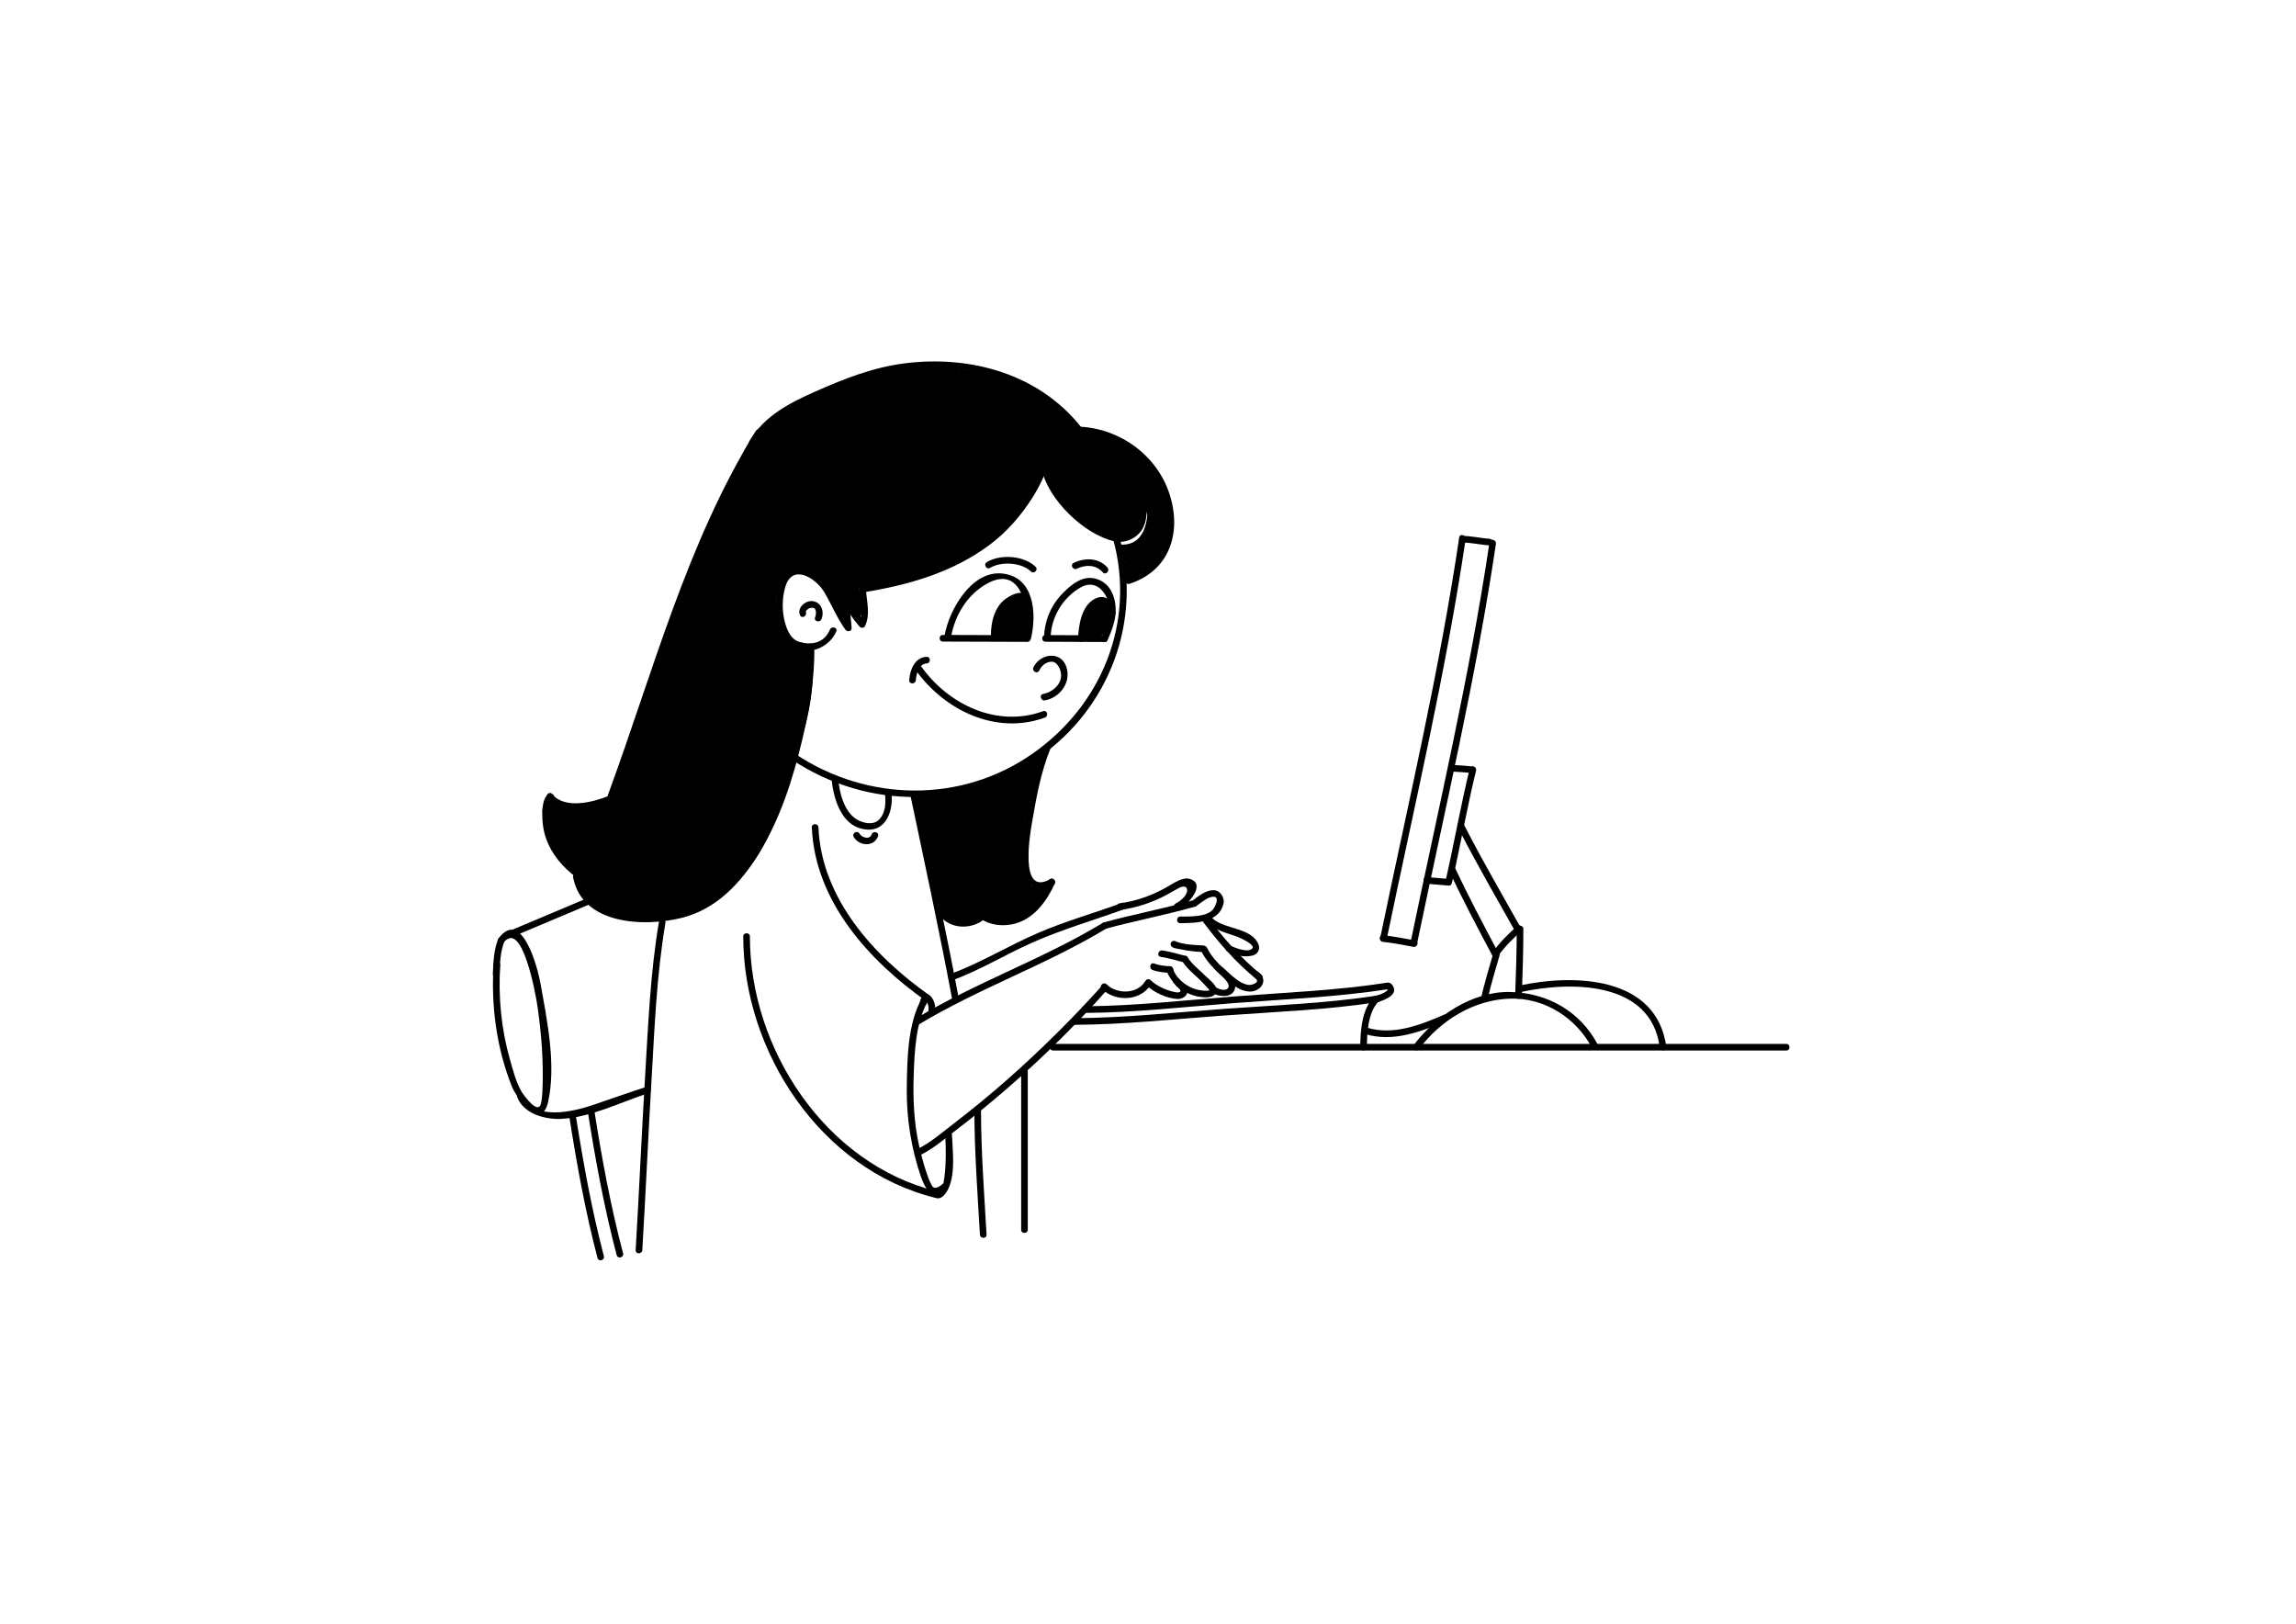 <?xml version="1.0" encoding="utf-8"?>
<!-- Generator: Adobe Illustrator 15.1.0, SVG Export Plug-In . SVG Version: 6.00 Build 0)  -->
<!DOCTYPE svg PUBLIC "-//W3C//DTD SVG 1.1//EN" "http://www.w3.org/Graphics/SVG/1.1/DTD/svg11.dtd">
<svg version="1.1" id="Layer_1" xmlns="http://www.w3.org/2000/svg" xmlns:xlink="http://www.w3.org/1999/xlink" x="0px" y="0px"
	 width="841.89px" height="595.28px" viewBox="0 0 841.89 595.28" enable-background="new 0 0 841.89 595.28" xml:space="preserve">
<g>
	<path d="M427.912,179.626c-5.816-12.705-19.605-21.123-33.23-22.566c-0.351-0.037-0.668-0.013-0.965,0.039
		c-0.043-0.122-0.069-0.24-0.122-0.363c-0.808-1.864-2.31-3.422-4.07-4.408c-0.694-0.528-1.458-0.989-2.325-1.384
		c-0.453-0.4-0.918-0.784-1.409-1.128c-3.063-4.173-5.616-8.086-11.265-10.241c-1.184-0.452-2.318-0.219-3.245,0.388
		c-2.668-1.277-5.534-2.172-8.485-2.794c-4.428-1.405-9.142-2.031-13.772-1.805c-3.371-0.794-6.87-1.236-10.767-1.263
		c-8.942-0.06-18.083,2.653-26.571,5.221c-7.801,2.361-15.723,5.437-22.245,10.414c-0.686,0.524-1.17,1.186-1.475,1.902
		c-1.047,0.621-2.082,1.257-3.104,1.91c-2.387,0.975-4.165,2.197-6.014,4.151c-0.461,0.488-0.751,1.038-0.925,1.609
		c-0.249,0.124-0.491,0.264-0.709,0.435c-3.709,2.447-6.084,9.535-7.478,12.691c-3.481,7.885-6.41,15.908-10.199,23.668
		c-3.637,7.448-7.1,14.96-9.574,22.884c-0.715,2.285-1.278,4.609-1.754,6.955c-1.9,4.029-3.343,8.336-4.88,12.413
		c-2.77,7.344-5.285,14.784-7.888,22.188c-3.73,10.614-8.293,21.137-10.508,32.183c-2.674,1.107-5.457,1.933-8.301,2.548
		c-1.574,0.342-8.997,1.476-9.859-0.169c-2.551-4.864-9.899-0.56-7.354,4.298c0.177,0.334,0.369,0.646,0.576,0.941
		c-0.592,1.115-0.715,2.492,0.034,3.924c3.133,5.982,6.861,11.414,12.159,15.521c-1.217,1.291-1.799,3.291-0.908,5.158
		c2.241,4.691,6.491,7.385,11.331,8.768c0.339,0.498,0.807,0.943,1.448,1.275c8.009,4.148,16.293,3.617,24.013,0.494
		c5.458-0.594,10.663-2.092,15.081-5.576c11.451-9.035,20.721-23.049,22.811-37.605c0.011-0.07,0.001-0.132,0.009-0.2
		c1.885-4.402,3.611-8.865,5.256-13.277c4.308-11.546,7.376-23.915,6.747-36.312c-0.062-1.223-0.621-2.214-1.417-2.932
		c0.229-1.88-0.636-3.749-3.026-4.113c-2.747-0.418-4.77-1.586-6.201-3.215c-1.86-3.228-2.328-8.239-2.723-11.353
		c0.133-1.203,0.35-2.4,0.653-3.555c1.074-4.067,3.42-7.185,7.837-7.359c4.358-0.172,9.071,2.955,10.604,7
		c0.393,1.031,1.049,1.749,1.823,2.217c0.089,0.833,0.437,1.771,1.115,2.843c0.209,0.333,0.476,0.56,0.769,0.702
		c0.21,0.888,0.514,1.751,0.851,2.542c0.716,1.675,3.525,0.82,3.401-0.921c-0.08-1.119,0.523-1.425,1.156-1.921
		c0.117,0.732,0.224,1.466,0.328,2.203c0.333,2.322,3.848,1.331,3.519-0.97c-0.375-2.631-0.789-5.231-1.594-7.762
		c0.27-0.164,0.538-0.35,0.803-0.539c2.898-0.157,5.745-0.618,8.539-1.311c6.287,0.773,12.426-2.14,18.183-4.448
		c5.957-2.39,11.385-5.742,16.36-9.722c4.006-2.082,7.646-4.847,10.96-8.052c2.844-2.749,5.168-6.096,7.135-9.507
		c1.91-3.311,3.039-7.29,5.943-9.902c0.204-0.184,0.366-0.377,0.521-0.571c0.175,1.43,0.646,2.781,1.334,4.054
		c0.725,2.164,1.57,4.116,2.335,5.572c2.556,4.859,8.013,8.458,12.453,11.402c5.123,3.398,11.676,5.814,17.413,2.593
		c1.777-0.999,2.115-2.792,1.522-4.29c0.813-0.915,1.223-2.165,0.764-3.329c-0.012-0.026-0.026-0.056-0.038-0.083
		c0.238-0.703,0.318-1.471,0.19-2.197c-0.005-0.017-0.011-0.035-0.013-0.052c0.319,0.67,0.606,1.37,0.844,2.114
		c0.152,0.483,0.261,0.961,0.346,1.438c-0.564,5.801-3.222,11.086-10.067,10.547c-1.566-0.124-1.556,2.31,0,2.433
		c0.121,0.009,0.232,0.007,0.351,0.014c-0.179,0.521-0.248,1.032-0.25,1.608c-0.002,0.354,0.15,0.634,0.369,0.839
		c0.011,0.023,0.014,0.053,0.027,0.074c0.002,0.033,0.008,0.066,0.008,0.1c0.035,0.768,0.64,1.155,1.237,1.169
		c-0.385,0.632-0.715,1.352-0.954,2.221c-1.252,4.544,5.789,6.471,7.037,1.939c0.084-0.304,0.154-0.501,0.217-0.656
		c1.58-0.606,2.765-1.625,3.994-2.753c2.5-2.298,4.355-5.942,5.662-9.001C430.744,191.886,430.496,185.273,427.912,179.626z"/>
	<g>
		<path d="M386.485,156.598c-3.161,6.594-4.314,13.969-7.703,20.614c-3.898,7.642-9.55,14.156-16.111,19.617
			c-13.019,10.839-30.217,15.321-46.59,17.959c-1.547,0.249-0.889,2.593,0.646,2.346c16.388-2.641,32.417-7.24,45.926-17.223
			c6.571-4.858,11.903-11.07,16.235-17.957c2.208-3.511,3.91-7.311,5.479-11.14c1.715-4.186,2.277-8.939,4.218-12.989
			C389.26,156.418,387.162,155.184,386.485,156.598L386.485,156.598z"/>
	</g>
	<g>
		<path d="M381.953,171.979c2.35,11.186,15.618,24.035,26.665,26.463c4.367,0.96,9.16-1.473,10.845-5.662
			c2.422-6.022-0.244-11.13-4.763-15.293c-1.15-1.062-2.876,0.655-1.721,1.72c4.773,4.4,7.86,11.203,1.158,16.114
			c-4.143,3.036-10.224-1.034-13.628-3.33c-6.583-4.44-14.537-12.695-16.211-20.658C383.976,169.798,381.631,170.45,381.953,171.979
			L381.953,171.979z"/>
	</g>
	<g>
		<path d="M388.417,159.348c16.129-3.061,31.713,6.426,37.718,21.45c5.078,12.695,1.014,26.466-12.619,30.892
			c-1.486,0.481-0.85,2.832,0.646,2.346c14.66-4.758,19.181-18.63,14.773-32.618c-5.418-17.186-23.664-27.736-41.166-24.416
			C386.229,157.294,386.884,159.638,388.417,159.348L388.417,159.348z"/>
	</g>
	<g>
		<path d="M315.107,216.157c0.218,3.998,1.775,8.304-0.035,12.158c0.637-0.082,1.273-0.165,1.909-0.247
			c-1.473-1.559-2.797-6.957-5.948-6.09c-2.988,0.822-1.252,6.287-1.197,8.269c0.755-0.206,1.512-0.409,2.267-0.615
			c-4.891-6.829-7.253-17.928-15.711-21.26c-6.679-2.63-10.699,4.152-11.54,9.594c-0.959,6.215,0.104,13.951,5.016,18.272
			c5.634,4.953,14.199,1.385,16.784-4.756c0.608-1.445-1.749-2.069-2.347-0.646c-1.984,4.712-6.247,5.71-10.721,4.671
			c-3.788-0.88-5.297-5.106-6.021-8.389c-0.853-3.867-0.721-8.102,0.374-11.892c2.548-8.83,11.267-3.292,14.331,1.905
			c2.708,4.591,4.588,9.338,7.734,13.729c0.66,0.92,2.304,0.689,2.267-0.613c-0.048-1.718-0.352-3.417-0.433-5.136
			c0.03,0.65,2.708,3.919,3.425,4.678c0.506,0.535,1.579,0.46,1.911-0.246c2.066-4.397,0.622-8.741,0.367-13.386
			C317.455,214.596,315.021,214.588,315.107,216.157L315.107,216.157z"/>
	</g>
	<g>
		<path d="M295.473,224.336c-0.13-0.276,0.573-0.899,0.759-1.038c0.501-0.375,1.085-0.504,1.699-0.491
			c1.668,0.037,1.321,2.581,0.945,3.531c-0.576,1.46,1.777,2.088,2.346,0.646c1.118-2.828-0.038-6.227-3.291-6.609
			c-2.625-0.309-5.812,2.523-4.558,5.19C294.039,226.983,296.136,225.747,295.473,224.336L295.473,224.336z"/>
	</g>
	<g>
		<path d="M210.135,321.598c3.361,17.572,26.158,18.238,39.637,14.957c12.871-3.133,21.859-12.803,28.562-23.742
			c7.757-12.66,12.439-27.256,15.826-41.625c2.598-11.021,4.663-22.676,4.409-34.044c-0.034-1.566-2.467-1.57-2.433,0
			c0.484,21.718-5.819,45.208-14.805,64.796c-4.978,10.852-11.855,21.602-22.094,28.133c-6.432,4.104-14.584,5.553-22.071,5.871
			c-9.733,0.414-22.614-4.172-24.685-14.992C212.186,319.412,209.841,320.064,210.135,321.598L210.135,321.598z"/>
	</g>
	<g>
		<path d="M201.369,291.03c-3.158,1.416-2.65,9.304-2.184,12.204c0.989,6.154,4.137,11.195,8.599,15.463
			c8.75,8.363,22.767,12.352,34.461,9.021c1.506-0.428,0.864-2.775-0.646-2.346c-10.037,2.857-20.674-0.186-29.087-5.959
			c-4.601-3.154-8.208-7.697-10.101-12.938c-0.888-2.461-1.046-5.082-0.952-7.67c0.012-0.367,0.504-5.39,1.139-5.676
			C204.024,292.49,202.787,290.395,201.369,291.03L201.369,291.03z"/>
	</g>
	<g>
		<path d="M200.732,292.843c4.616,5.703,13.742,4.064,19.91,2.378c7.897-2.159,15.43-6.913,20.735-13.124
			c1.013-1.185-0.699-2.914-1.72-1.719c-4.406,5.157-10.036,8.766-16.275,11.335c-5.696,2.346-16.285,5.145-20.93-0.591
			C201.465,289.904,199.755,291.636,200.732,292.843L200.732,292.843z"/>
	</g>
	<g>
		<path d="M277.16,157.966c-25.444,41.191-37.67,88.439-54.252,133.487c-0.544,1.476,1.808,2.106,2.345,0.647
			c16.512-44.855,28.676-91.894,54.008-132.906C280.088,157.856,277.982,156.635,277.16,157.966L277.16,157.966z"/>
	</g>
	<g>
		<path d="M276.903,162.92c5.322-8.944,14.265-13.282,23.434-17.344c9.749-4.319,19.304-7.919,29.859-9.706
			c23.708-4.012,49.201,3.17,64.502,22.42c0.976,1.228,2.685-0.505,1.72-1.72c-15.531-19.542-40.576-26.399-64.598-23.377
			c-11.586,1.458-22.131,5.591-32.71,10.281c-9.603,4.258-18.762,8.896-24.306,18.216
			C273.999,163.043,276.103,164.266,276.903,162.92L276.903,162.92z"/>
	</g>
	<g>
		<path d="M382.707,274.111c-4.588,11.396-6.76,24.171-8.078,36.375c-0.793,7.35,1.826,19.559,11.683,13.914
			c1.36-0.779,0.135-2.879-1.228-2.1c-11.796,6.754-7.174-17.828-6.527-21.557c1.538-8.858,3.124-17.609,6.496-25.987
			C385.638,273.3,383.285,272.674,382.707,274.111L382.707,274.111z"/>
	</g>
	<g>
		<path d="M353.823,322.473c-1.72,8.42,4.219,16.314,13.06,16.705c9.915,0.438,16.026-6.857,19.861-15.213
			c0.65-1.416-1.447-2.652-2.1-1.229c-2.568,5.594-5.935,10.865-11.845,13.316c-8.545,3.547-18.52-3.682-16.631-12.934
			C356.482,321.59,354.138,320.936,353.823,322.473L353.823,322.473z"/>
	</g>
	<g>
		<path d="M342.876,331.938c2.583,10.33,17.209,10.08,21.228,0.9c0.624-1.422-1.471-2.664-2.1-1.229
			c-3.138,7.166-14.671,8.129-16.784-0.318C344.84,329.771,342.494,330.416,342.876,331.938L342.876,331.938z"/>
	</g>
	<g>
		<path d="M408.15,197.642c8.354,30.3-4.077,60.893-29.583,78.69c-26.172,18.263-60.316,17.623-86.673,0.267
			c-1.315-0.867-2.532,1.241-1.229,2.1c27.818,18.319,62.945,18.006,90.299-1.082c25.913-18.083,37.938-50.136,29.53-80.621
			C410.079,195.485,407.732,196.127,408.15,197.642L408.15,197.642z"/>
	</g>
	<g>
		<path d="M333.829,291.621c5.305,25.094,10.697,50.172,15.442,75.379c0.289,1.541,2.634,0.887,2.346-0.646
			c-4.745-25.207-10.138-50.283-15.442-75.379C335.851,289.439,333.505,290.091,333.829,291.621L333.829,291.621z"/>
	</g>
	<g>
		<path d="M304.907,285.542c0.609,6.431,3.069,15.704,10.093,18.002c8.96,2.932,12.693-5.045,11.91-12.814
			c-0.156-1.546-2.591-1.561-2.433,0c0.342,3.398,0.392,7.083-2.126,9.732c-2.145,2.252-5.913,1.303-8.17-0.045
			c-4.741-2.833-6.361-9.83-6.84-14.875C307.194,283.995,304.759,283.98,304.907,285.542L304.907,285.542z"/>
	</g>
	<g>
		<path d="M313.044,306.836c1.99,3.42,7.488,3.789,8.912-0.291c0.52-1.484-1.832-2.117-2.345-0.645
			c-0.731,2.09-3.605,1.189-4.467-0.293C314.356,304.252,312.253,305.479,313.044,306.836L313.044,306.836z"/>
	</g>
	<g>
		<path d="M241.66,337.711c-3.221,18.863-3.994,38.238-5.141,57.309c-1.268,21.092-2.175,42.197-3.434,63.287
			c-0.094,1.566,2.339,1.559,2.433,0c1.226-20.527,2.129-41.07,3.334-61.596c1.14-19.408,1.876-39.16,5.154-58.354
			C244.269,336.824,241.924,336.168,241.66,337.711L241.66,337.711z"/>
	</g>
	<g>
		<path d="M337.98,366.076c-5.16,9.209-5.326,22.082-5.484,32.377c-0.174,11.258,1.587,22.547,5.27,33.184
			c0.873,2.525,4.486,10.674,8.368,6.559c4.666-4.949,3.182-16.006,2.918-22.252c-0.065-1.562-2.498-1.568-2.433,0
			c0.246,5.777,0.386,12.123-0.672,17.828c-2.329,2.184-3.842,2.273-4.54,0.27c-0.722-1.271-1.185-2.727-1.663-4.105
			c-1.14-3.291-2.005-6.666-2.77-10.062c-1.894-8.441-2.23-17.188-1.938-25.801c0.29-8.561,0.769-19.137,5.042-26.77
			C340.85,365.934,338.747,364.707,337.98,366.076L337.98,366.076z"/>
	</g>
	<g>
		<path d="M339.747,367.67c0.069-0.277,0.154-0.562,0.235-0.721c0.161-0.303-0.141,0.123,0.059-0.092
			c-0.137,0.092-0.152,0.105-0.045,0.039c-0.102,0.062-0.213,0.094-0.334,0.09c0.197-0.02-0.193-0.061-0.249-0.084
			c0.059,0.025,0.273,0.184,0.042,0.004c0.078,0.061,0.146,0.133,0.213,0.205c0.087,0.105,0.09,0.107,0.015,0.006
			c0.044,0.066,0.087,0.131,0.128,0.195c0.532,0.809,0.793,1.988,0.631,2.752c-0.326,1.531,2.02,2.182,2.345,0.646
			c0.393-1.834-0.173-3.906-1.399-5.32c-0.542-0.625-1.447-1.023-2.261-0.75c-1.031,0.348-1.485,1.406-1.725,2.383
			C337.027,368.547,339.373,369.191,339.747,367.67L339.747,367.67z"/>
	</g>
	<g>
		<path d="M336.807,375.645c22.151-13.371,46.79-21.873,68.929-35.275c1.34-0.811,0.119-2.914-1.227-2.102
			c-22.14,13.4-46.78,21.904-68.931,35.277C334.238,374.355,335.46,376.461,336.807,375.645L336.807,375.645z"/>
	</g>
	<g>
		<path d="M337.82,423.287c4.626-2.336,8.798-5.971,12.891-9.082c6.55-4.982,12.894-10.229,19.115-15.615
			c12.813-11.094,24.848-23.084,36.157-35.705c1.043-1.164-0.672-2.891-1.721-1.719c-10.826,12.078-22.335,23.484-34.48,34.236
			c-6.561,5.809-13.354,11.354-20.299,16.699c-4.065,3.131-8.275,6.752-12.892,9.086
			C335.191,421.895,336.423,423.992,337.82,423.287L337.82,423.287z"/>
	</g>
	<g>
		<path d="M404.009,362.58c4.962,4.709,13.726,4.549,17.774-1.26c0.9-1.291-1.21-2.504-2.101-1.227
			c-3.145,4.512-10.198,4.33-13.955,0.768C404.592,359.781,402.869,361.5,404.009,362.58L404.009,362.58z"/>
	</g>
	<g>
		<path d="M405.446,340.49c10.787-2.941,21.917-5.025,32.742-8.107c1.506-0.428,0.865-2.775-0.646-2.346
			c-10.832,3.086-21.941,5.162-32.741,8.107C403.287,338.559,403.93,340.906,405.446,340.49L405.446,340.49z"/>
	</g>
	<g>
		<path d="M438.705,332.133c1.158-0.867,2.305-1.725,3.547-2.469c0.721-0.432,1.516-0.777,2.354-0.887
			c2.939-0.383,1.021,3.695,0.119,4.703c-2.508,2.803-8.529,2.502-11.928,2.543c-1.568,0.021-1.57,2.455,0,2.434
			c5.748-0.074,14.166-0.168,15.836-7.121c0.518-2.146-1.156-4.902-3.477-4.975c-2.965-0.09-5.436,1.99-7.678,3.67
			C436.24,330.961,437.451,333.076,438.705,332.133L438.705,332.133z"/>
	</g>
	<g>
		<path d="M349.237,359.398c9.877-3.635,19.141-9.277,28.756-13.592c11.065-4.965,22.659-8.301,34.041-12.41
			c1.464-0.529,0.833-2.881-0.645-2.344c-10.126,3.652-20.488,6.596-30.401,10.828c-10.91,4.654-21.292,11.086-32.396,15.172
			C347.131,357.588,347.761,359.939,349.237,359.398L349.237,359.398z"/>
	</g>
	<g>
		<path d="M411.122,333.549c5.846-0.814,11.207-2.643,16.429-5.359c1.633-0.852,3.176-1.852,4.818-2.688
			c3.102-1.576,3.727,1.061,1.924,3.219c-0.857,1.029-1.916,1.881-3.125,2.453c-1.42,0.666-0.184,2.766,1.229,2.1
			c3.121-1.469,10.229-9.322,3.723-11.088c-2.449-0.666-5.736,1.557-7.693,2.701c-5.619,3.287-11.505,5.418-17.951,6.316
			C408.927,331.418,409.588,333.762,411.122,333.549L411.122,333.549z"/>
	</g>
	<g>
		<path d="M442.549,338.1c2.867,2.982,7.279,3.918,11.035,5.281c0.795,0.293,6.768,2.906,5.643,4.281
			c-1.471,1.805-6.361-0.156-7.887-0.877c-1.41-0.668-2.645,1.43-1.229,2.098c2.832,1.344,5.939,2.166,9.061,1.459
			c1.941-0.438,3.018-2.199,2.291-4.059c-2.518-6.443-12.873-5.416-17.195-9.904C443.18,335.25,441.459,336.973,442.549,338.1
			L442.549,338.1z"/>
	</g>
	<g>
		<path d="M440.676,337.385c5.959,7.928,12.375,15.465,20.146,21.697c1.211,0.973,2.943-0.734,1.719-1.719
			c-7.602-6.102-13.932-13.447-19.766-21.207C441.846,334.92,439.732,336.129,440.676,337.385L440.676,337.385z"/>
	</g>
	<g>
		<path d="M459.955,358.311c2.664,1.848-0.881,2.734-1.584,2.791c-0.695,0.053-1.359-0.174-2.004-0.381
			c-1.438-0.461-2.779-1.5-3.945-2.42c-1.754-1.385-3.248-3.08-5.061-4.385c-1.277-0.92-2.488,1.191-1.229,2.1
			c3.697,2.662,6.496,6.781,11.336,7.455c4.637,0.643,8.178-4.166,3.717-7.26C459.891,355.316,458.678,357.426,459.955,358.311
			L459.955,358.311z"/>
	</g>
	<g>
		<path d="M429.291,346.436c0.375,1.311,2.311,1.297,3.4,1.541c2.795,0.629,5.658,0.953,8.518,1.074
			c1.568,0.066,1.562-2.367,0-2.432c-3.293-0.141-7.297-0.297-10.393-1.578c0.283,0.281,0.566,0.564,0.85,0.848
			c-0.008-0.035-0.02-0.066-0.029-0.1C431.207,344.283,428.857,344.924,429.291,346.436L429.291,346.436z"/>
	</g>
	<g>
		<path d="M440.539,348.754c1.412,3.088,4.113,5.926,6.555,8.254c0.943,0.895,4.893,4.078,2.891,5.533
			c-1.18,0.859-3.432-0.072-4.48-0.73c-1.334-0.836-2.553,1.271-1.229,2.1c2.98,1.871,8.729,2.107,8.688-2.658
			c-0.021-2.373-2.609-4.504-4.148-5.967c-2.299-2.186-4.854-4.871-6.174-7.76C441.986,346.1,439.891,347.338,440.539,348.754
			L440.539,348.754z"/>
	</g>
	<g>
		<path d="M425.574,350.787c2.828,0.428,5.559,1.26,8.322,1.973c1.52,0.391,2.164-1.957,0.645-2.346
			c-2.762-0.713-5.492-1.547-8.322-1.971C424.688,348.213,424.025,350.555,425.574,350.787L425.574,350.787z"/>
	</g>
	<g>
		<path d="M433.428,352.201c1.82,3.223,5.387,5.641,7.852,8.363c0.211,0.232,2.312,2.447,2.23,2.479
			c-0.996,0.357-2.367,0.148-3.387,0.002c-2.969-0.424-5.953-2.164-7.951-4.332c-1.066-1.154-2.783,0.57-1.721,1.719
			c2.404,2.611,5.945,4.52,9.48,5.023c2.082,0.299,5.176,0.568,6.117-1.779c0.826-2.055-3.02-4.84-4.23-6.08
			c-2.002-2.049-4.869-4.109-6.291-6.623C434.758,349.605,432.654,350.832,433.428,352.201L433.428,352.201z"/>
	</g>
	<g>
		<path d="M422.588,355.592c2.09,0.816,4.322,0.914,6.533,1.135c1.561,0.158,1.545-2.275,0-2.432
			c-2.006-0.203-3.988-0.307-5.887-1.049C421.77,352.676,421.143,355.027,422.588,355.592L422.588,355.592z"/>
	</g>
	<g>
		<path d="M427.67,355.66c0.744,2.182,2.082,3.961,3.557,5.705c0.354,0.42,2.438,1.918,1.285,2.348
			c-0.709,0.264-1.602,0.035-2.303-0.123c-2.76-0.615-6.268-2.246-8.312-4.266c-1.116-1.105-2.839,0.615-1.72,1.719
			c2.772,2.738,7.643,5,11.518,5.197c1.732,0.09,3.75-1.008,3.75-2.947c0-1.182-0.898-2.102-1.682-2.861
			c-1.58-1.533-3.027-3.307-3.75-5.418C429.51,353.537,427.16,354.17,427.67,355.66L427.67,355.66z"/>
	</g>
	<g>
		<path d="M297.673,303.332c1.144,26.998,20.827,48.764,41.852,63.635c1.285,0.91,2.498-1.201,1.229-2.102
			c-20.282-14.344-39.545-35.463-40.648-61.533C300.04,301.771,297.606,301.764,297.673,303.332L297.673,303.332z"/>
	</g>
	<g>
		<path d="M272.533,343.324c-0.008,42.174,28.369,85.42,70.331,95.789c1.522,0.379,2.169-1.969,0.646-2.344
			c-40.925-10.115-68.55-52.322-68.543-93.445C274.966,341.754,272.533,341.754,272.533,343.324L272.533,343.324z"/>
	</g>
	<g>
		<path d="M357.277,407.137c0.038,15.207,1.165,30.336,2.037,45.51c0.09,1.559,2.522,1.568,2.433,0
			c-0.872-15.174-2-30.303-2.037-45.51C359.706,405.564,357.273,405.564,357.277,407.137L357.277,407.137z"/>
	</g>
	<g>
		<path d="M374.435,392.893c0,19.309,0,38.619,0,57.932c0,1.568,2.434,1.568,2.434,0c0-19.312,0-38.623,0-57.932
			C376.868,391.322,374.435,391.322,374.435,392.893L374.435,392.893z"/>
	</g>
	<g>
		<path d="M386.167,385.137c89.609,0,179.218,0,268.826,0c1.568,0,1.568-2.434,0-2.434c-89.607,0-179.217,0-268.826,0
			C384.598,382.703,384.598,385.137,386.167,385.137L386.167,385.137z"/>
	</g>
	<g>
		<path d="M520.361,384.533c7.885-10.488,20.137-18.068,33.447-18.42c12.654-0.332,24.16,7.078,29.957,18.084
			c0.729,1.391,2.83,0.16,2.102-1.227c-6.402-12.16-18.434-18.99-32.059-19.289c-14.002-0.307-27.436,8.838-35.545,19.623
			C517.318,384.561,519.432,385.771,520.361,384.533L520.361,384.533z"/>
	</g>
	<g>
		<path d="M547.535,349.537c-1.578,5.447-3.225,10.877-4.477,16.412c-0.348,1.527,1.998,2.176,2.344,0.646
			c1.254-5.535,2.9-10.961,4.479-16.412C550.32,348.676,547.973,348.033,547.535,349.537L547.535,349.537z"/>
	</g>
	<g>
		<path d="M549.455,350.324c2.375-3.4,5.412-6.264,8.477-9.029c1.166-1.055-0.561-2.77-1.719-1.721
			c-3.229,2.914-6.357,5.943-8.859,9.521C546.453,350.385,548.562,351.6,549.455,350.324L549.455,350.324z"/>
	</g>
	<g>
		<path d="M556.158,340.586c-0.018,8.148-0.266,16.291-0.582,24.432c-0.062,1.568,2.373,1.564,2.434,0
			c0.316-8.141,0.564-16.283,0.58-24.432C558.596,339.018,556.162,339.018,556.158,340.586L556.158,340.586z"/>
	</g>
	<g>
		<path d="M531.307,319.182c4.975,10.574,10.451,20.889,15.928,31.209c0.734,1.387,2.834,0.158,2.1-1.229
			c-5.477-10.32-10.951-20.635-15.928-31.209C532.738,316.535,530.641,317.77,531.307,319.182L531.307,319.182z"/>
	</g>
	<g>
		<path d="M534.916,303.959c6.535,12.811,13.793,25.217,20.818,37.758c0.766,1.369,2.867,0.143,2.1-1.229
			c-7.023-12.543-14.281-24.947-20.818-37.758C536.303,301.332,534.205,302.562,534.916,303.959L534.916,303.959z"/>
	</g>
	<g>
		<path d="M538.883,281.891c-3.287,13.5-5.682,27.208-8.754,40.755c-0.348,1.527,1.996,2.176,2.344,0.646
			c3.074-13.549,5.467-27.256,8.752-40.755C541.598,281.013,539.252,280.367,538.883,281.891L538.883,281.891z"/>
	</g>
	<g>
		<path d="M532.355,282.866c2.574,0.092,5.135,0.33,7.699,0.564c1.562,0.144,1.549-2.291,0-2.433
			c-2.564-0.234-5.125-0.472-7.699-0.564C530.787,280.377,530.791,282.81,532.355,282.866L532.355,282.866z"/>
	</g>
	<g>
		<path d="M523.168,323.984c2.672,0.227,5.346,0.463,8.016,0.686c1.564,0.133,1.551-2.301,0-2.432
			c-2.67-0.225-5.344-0.459-8.016-0.686C521.605,321.42,521.617,323.855,523.168,323.984L523.168,323.984z"/>
	</g>
	<g>
		<path d="M546.174,198.757c-7.266,49.034-18.746,97.487-28.799,145.991c-0.318,1.533,2.025,2.184,2.346,0.646
			c10.051-48.504,21.531-96.958,28.797-145.992C548.746,197.87,546.402,197.209,546.174,198.757L546.174,198.757z"/>
	</g>
	<g>
		<path d="M535.066,197.01c-7.266,49.033-18.746,97.487-28.797,145.992c-0.318,1.531,2.027,2.182,2.344,0.646
			c10.053-48.505,21.531-96.959,28.799-145.993C537.643,196.122,535.299,195.461,535.066,197.01L535.066,197.01z"/>
	</g>
	<g>
		<path d="M557.406,363.75c18.387-4.047,47.932-4.27,51.176,20.17c0.205,1.531,2.641,1.551,2.434,0
			c-3.479-26.205-33.994-26.975-54.258-22.516C555.227,361.74,555.877,364.086,557.406,363.75L557.406,363.75z"/>
	</g>
	<g>
		<path d="M500.408,379.041c10.336,3.252,20.932-0.863,30.416-4.965c1.436-0.623,0.195-2.721-1.229-2.102
			c-8.863,3.832-18.873,7.762-28.541,4.721C499.553,376.223,498.918,378.572,500.408,379.041L500.408,379.041z"/>
	</g>
	<g>
		<path d="M536.189,198.924c3.35-0.034,6.602,0.829,9.936,1.014c1.566,0.087,1.559-2.346,0-2.433
			c-3.334-0.185-6.584-1.048-9.936-1.014C534.621,196.508,534.619,198.94,536.189,198.924L536.189,198.924z"/>
	</g>
	<g>
		<path d="M507.062,345.299c3.793,0.381,7.461,1.172,11.205,1.834c1.533,0.273,2.191-2.07,0.646-2.344
			c-3.963-0.703-7.84-1.521-11.852-1.924C505.502,342.709,505.52,345.143,507.062,345.299L507.062,345.299z"/>
	</g>
	<g>
		<path d="M503.807,365.422c-4.457,4.48-4.998,12.535-5.033,18.498c-0.008,1.57,2.424,1.568,2.436,0
			c0.029-5.23,0.381-12.822,4.316-16.777C506.633,366.029,504.912,364.311,503.807,365.422L503.807,365.422z"/>
	</g>
	<g>
		<path d="M397.687,371.354c18.239-0.104,36.635-2.203,54.807-3.6c18.914-1.453,38.191-2.234,56.953-5.164
			c1.549-0.242,0.887-2.584-0.646-2.344c-18.543,2.893-37.613,3.631-56.307,5.074c-18.17,1.402-36.569,3.496-54.807,3.6
			C396.118,368.926,396.117,371.359,397.687,371.354L397.687,371.354z"/>
	</g>
	<g>
		<path d="M394.038,375.713c18.158-0.096,36.458-2.07,54.554-3.391c18.824-1.375,38.035-2.047,56.705-4.957
			c1.545-0.238,0.887-2.586-0.646-2.344c-18.451,2.877-37.455,3.504-56.059,4.867c-18.096,1.324-36.396,3.295-54.554,3.391
			C392.469,373.285,392.468,375.719,394.038,375.713L394.038,375.713z"/>
	</g>
	<g>
		<path d="M508.672,362.682c0.188,0.234,0.148,0.246,0.068,0.348c-0.348,0.443-0.869,0.713-1.357,0.969
			c-0.955,0.5-2.008,0.814-3.041,1.113c-1.506,0.43-0.863,2.777,0.646,2.344c2.678-0.766,8.354-2.869,5.402-6.492
			C509.398,359.744,507.689,361.477,508.672,362.682L508.672,362.682z"/>
	</g>
	<g>
		<path d="M180.992,353.746c-0.984,15.031,1.099,30.52,6.683,44.559c1.828,4.596,10.915,16.299,13.277,5.795
			c3.08-13.682-0.353-30.055-2.786-43.646c-1.002-5.602-6.743-27.578-15.271-16.545c-0.945,1.225,0.763,2.959,1.72,1.719
			c6.841-8.85,11.815,18.9,12.428,23.098c1.542,10.584,2.334,20.916,1.841,31.605c-0.063,1.42-0.205,2.811-0.519,4.201
			c-1.027,4.564-6.675-3.551-7.061-4.205c-2.057-3.51-3.114-7.666-4.229-11.549c-3.267-11.393-4.424-23.217-3.651-35.031
			C183.528,352.182,181.093,352.191,180.992,353.746L180.992,353.746z"/>
	</g>
	<g>
		<path d="M186.074,344.221c10.345-4.408,20.746-8.684,31.091-13.094c1.438-0.613,0.198-2.707-1.228-2.1
			c-10.346,4.41-20.746,8.686-31.092,13.092C183.406,342.734,184.647,344.828,186.074,344.221L186.074,344.221z"/>
	</g>
	<g>
		<path d="M189.688,402.309c2.346,5.979,9.968,8.102,15.776,7.895c10.917-0.395,22.051-6.119,32.327-9.434
			c1.487-0.48,0.852-2.83-0.646-2.346c-6.603,2.125-13.118,4.436-19.684,6.672c-6.922,2.357-21.707,6.053-25.428-3.434
			C191.467,400.221,189.113,400.848,189.688,402.309L189.688,402.309z"/>
	</g>
	<g>
		<path d="M182.582,344.443c-1.533,4.064-1.701,8.424-1.868,12.717c-0.06,1.568,2.374,1.562,2.434,0
			c0.157-4.092,0.319-8.197,1.781-12.07C185.484,343.619,183.132,342.992,182.582,344.443L182.582,344.443z"/>
	</g>
	<g>
		<path d="M208.672,408.867c2.763,17.646,5.887,35.025,10.415,52.316c0.397,1.518,2.744,0.875,2.345-0.646
			c-4.528-17.291-7.65-34.672-10.415-52.318C210.774,406.674,208.432,407.332,208.672,408.867L208.672,408.867z"/>
	</g>
	<g>
		<path d="M215.45,406.965c2.81,17.949,6.036,35.607,10.67,53.184c0.399,1.516,2.745,0.875,2.347-0.645
			c-4.634-17.58-7.861-35.234-10.669-53.186C217.555,404.771,215.21,405.43,215.45,406.965L215.45,406.965z"/>
	</g>
	<g>
		<path d="M335.732,245.628c10.553,14.732,29.384,23.999,47.413,17.45c1.462-0.532,0.831-2.883-0.646-2.347
			c-16.972,6.166-34.711-2.431-44.666-16.331C336.927,243.138,334.815,244.35,335.732,245.628L335.732,245.628z"/>
	</g>
	<g>
		<path d="M339.778,240.802c-4.35,0.185-6.158,4.814-6.392,8.571c-0.099,1.567,2.336,1.559,2.433,0
			c0.143-2.306,1.127-6.018,3.959-6.139C341.341,243.168,341.349,240.735,339.778,240.802L339.778,240.802z"/>
	</g>
	<g>
		<path d="M381.033,245.863c0.868-1.727,2.297-3.089,4.305-3.27c2.398-0.215,3.689,2.977,3.745,4.85
			c0.108,3.603-3.35,6.395-6.584,6.972c-1.543,0.275-0.888,2.619,0.646,2.346c5.275-0.94,9.312-6.065,8.1-11.445
			c-1.534-6.803-9.592-6.105-12.312-0.682C378.233,246.034,380.331,247.266,381.033,245.863L381.033,245.863z"/>
	</g>
	<g>
		<path d="M345.721,235.214c10.339,0.033,20.679,0.067,31.019,0.101c0-0.811,0-1.622,0-2.433c-0.304,0-0.608,0-0.912,0
			c-1.569,0-1.569,2.433,0,2.433c0.304,0,0.608,0,0.912,0c1.569,0,1.569-2.427,0-2.433c-10.339-0.034-20.679-0.067-31.019-0.102
			C344.151,232.776,344.151,235.209,345.721,235.214L345.721,235.214z"/>
	</g>
	<g>
		<path d="M383.329,235.265c7.231,0.034,14.463,0.067,21.694,0.101c0-0.81,0-1.622,0-2.433c-0.213,0-0.426,0-0.638,0
			c-1.57,0-1.57,2.433,0,2.433c0.211,0,0.424,0,0.638,0c1.569,0,1.568-2.425,0-2.433c-7.231-0.034-14.462-0.068-21.694-0.101
			C381.76,232.825,381.761,235.257,383.329,235.265L383.329,235.265z"/>
	</g>
	<g>
		<path d="M348.718,233.601c1.368-8.042,6.047-15.757,13.324-19.704c13.302-7.218,15.584,11.213,13.684,19.411
			c-0.355,1.527,1.992,2.174,2.344,0.646c2.15-9.268,1.089-22.617-10.733-23.708c-11.197-1.032-19.406,13.549-20.965,22.709
			C346.111,234.488,348.455,235.145,348.718,233.601L348.718,233.601z"/>
	</g>
	<g>
		<path d="M363.06,208.185c4.029-2.456,11.504-2.029,14.948,1.331c1.122,1.095,2.845-0.624,1.72-1.721
			c-4.233-4.13-12.918-4.743-17.896-1.71C360.495,206.899,361.717,209.004,363.06,208.185L363.06,208.185z"/>
	</g>
	<g>
		<path d="M394.891,208.489c3.208-1.549,7.021-1.502,9.473,1.331c1.029,1.188,2.742-0.541,1.72-1.72
			c-3.191-3.685-8.275-3.713-12.422-1.71C392.25,207.071,393.484,209.168,394.891,208.489L394.891,208.489z"/>
	</g>
	<g>
		<path d="M385.253,233.592c0.194-7.415,4.514-14.543,10.971-18.223c4.641-2.646,8.255,0.218,9.958,4.613
			c1.771,4.57-0.335,9.426-2.211,13.553c-0.643,1.417,1.453,2.654,2.101,1.229c2.323-5.11,3.943-9.843,2.456-15.428
			c-1.067-4.007-3.921-6.882-8.018-7.411c-4.572-0.589-8.9,3.421-11.666,6.467c-3.772,4.152-5.877,9.632-6.023,15.2
			C382.779,235.162,385.212,235.157,385.253,233.592L385.253,233.592z"/>
	</g>
	<g>
		<path d="M377.485,219.319c-1.82-3.471-6.132-1.648-8.582,0.096c-4.31,3.071-5.586,8.688-5.551,13.674
			c0.013,1.568,2.445,1.569,2.434,0c-0.023-3.257,0.487-6.324,2.183-9.146c0.836-1.393,5.915-6.254,7.416-3.396
			C376.113,221.937,378.214,220.707,377.485,219.319L377.485,219.319z"/>
	</g>
	<g>
		<path d="M409.026,224.773c-0.186-3.922-3.548-7.378-7.602-5.239c-4.883,2.577-5.895,9.637-6.127,14.576
			c-0.074,1.569,2.359,1.562,2.433,0c0.166-3.534,0.803-7.231,2.627-10.31c1.896-3.197,6.038-3.227,6.235,0.973
			C406.665,226.335,409.098,226.342,409.026,224.773L409.026,224.773z"/>
	</g>
	<path d="M406.875,223.556c0.127-1.311-0.631-2.642-2.31-2.483c-2.755,0.262-4.783,1.514-5.844,4.117
		c-0.674,1.654-0.687,3.78-1.578,5.147c-0.96,1.472,0.28,3.814,2.1,3.66c2.358-0.199,5.184-0.413,6.509-2.726
		c1.118-1.944,0.946-4.077,1.311-6.206C407.16,224.496,407.077,223.988,406.875,223.556z"/>
	<path d="M375.066,218.792c-6.135-0.499-10.771,6.949-10.34,12.468c0.083,1.046,0.678,2.1,1.786,2.346
		c1.891,0.417,4.332,0.622,6.119-0.395c1.112,0.893,2.902,0.958,3.625-0.572c1.294-2.747,1.456-6.609,0.51-9.551
		C378.001,221.842,377.428,218.984,375.066,218.792z"/>
	<path d="M377.955,324.764c0.806-0.381-0.373-3.51-0.889-5.361c-0.005-0.59-0.016-1.182-0.023-1.775
		c-0.075-5.553,0.416-10.686-1.163-15.83c0.008-0.084,0.017-0.168,0.025-0.252c0.222-1.33,0.448-2.657,0.698-3.979
		c0.625-2.375,1.505-4.681,1.783-7.141c0.002-0.002,0.002-0.005,0.002-0.007l0,0c0.005-0.055,0.017-0.107,0.023-0.162
		c0.02-0.195-0.048-0.337-0.156-0.435c1.178-3.155,2.65-6.188,4.371-8.976c2.198-3.559-1.468-6.3-4.367-3.362
		c-4.99,5.054-10.838,6.353-17.504,8.729c-6.585,2.348-14.734,4.688-21.725,4.195c-3.24-0.228-4.23,3.171-3.002,5.414
		c-0.02,0.168-0.042,0.334-0.04,0.517c0.112,5.077,2.013,9.827,3.554,14.659c0.528,2.059,1.064,4.115,1.599,6.17
		c0.517,2.66,1.007,5.451,1.77,8.135c0.136,0.689,0.292,1.371,0.477,2.041c-0.243,0.924-0.319,1.668-0.252,2.75
		c0.089,1.436,0.796,2.471,1.75,3.045c0.305,0.373,0.67,0.658,1.082,0.848c0.998,1.807,2.378,3.361,4.449,4.43
		c1.544,0.795,3.246,0.295,4.376-0.744c1.25-0.039,2.447-0.477,3.455-1.484c0.252-0.252,0.461-0.512,0.646-0.779
		c1.651,0.889,3.574,1.539,5.854,1.912c7.517,1.23,14.269-3.176,18.335-9.186C385.406,324.705,380.675,323.48,377.955,324.764z"/>
	<path d="M389.186,153.249c-0.152-0.736-0.484-1.383-0.91-1.972c0.066-0.193,0.037-0.411-0.16-0.578
		c-0.849-0.717-1.665-1.472-2.572-2.118c-0.004-0.004-0.009-0.007-0.013-0.011l-0.001,0c-0.042-0.03-0.078-0.066-0.121-0.095
		c-0.326-0.225-0.682-0.024-0.838,0.27c-0.023-0.008-0.044-0.02-0.069-0.027c-0.753-0.219-1.074,0.955-0.323,1.173
		c0.895,0.26,1.66,0.774,2.433,1.279c0.661,0.688,1.206,1.461,1.4,2.401C388.171,154.34,389.344,154.015,389.186,153.249z"/>
	<path d="M353.45,136.863c-0.524-0.475-1.116-0.818-1.744-1.087c0.179-0.349,0.008-0.88-0.512-0.915
		c-0.951-0.066-2.936-1.354-3.749-0.428c-0.499-0.026-0.967-0.022-1.269-0.028c-0.691-0.014-0.823,1.017-0.161,1.194
		c0.8,0.216,1.686,0.351,2.57,0.517c0.147,0.194,0.388,0.322,0.642,0.244c0.074-0.023,0.16-0.042,0.242-0.062
		c1.16,0.265,2.267,0.653,3.12,1.426C353.167,138.25,354.031,137.391,353.45,136.863z"/>
</g>
</svg>
